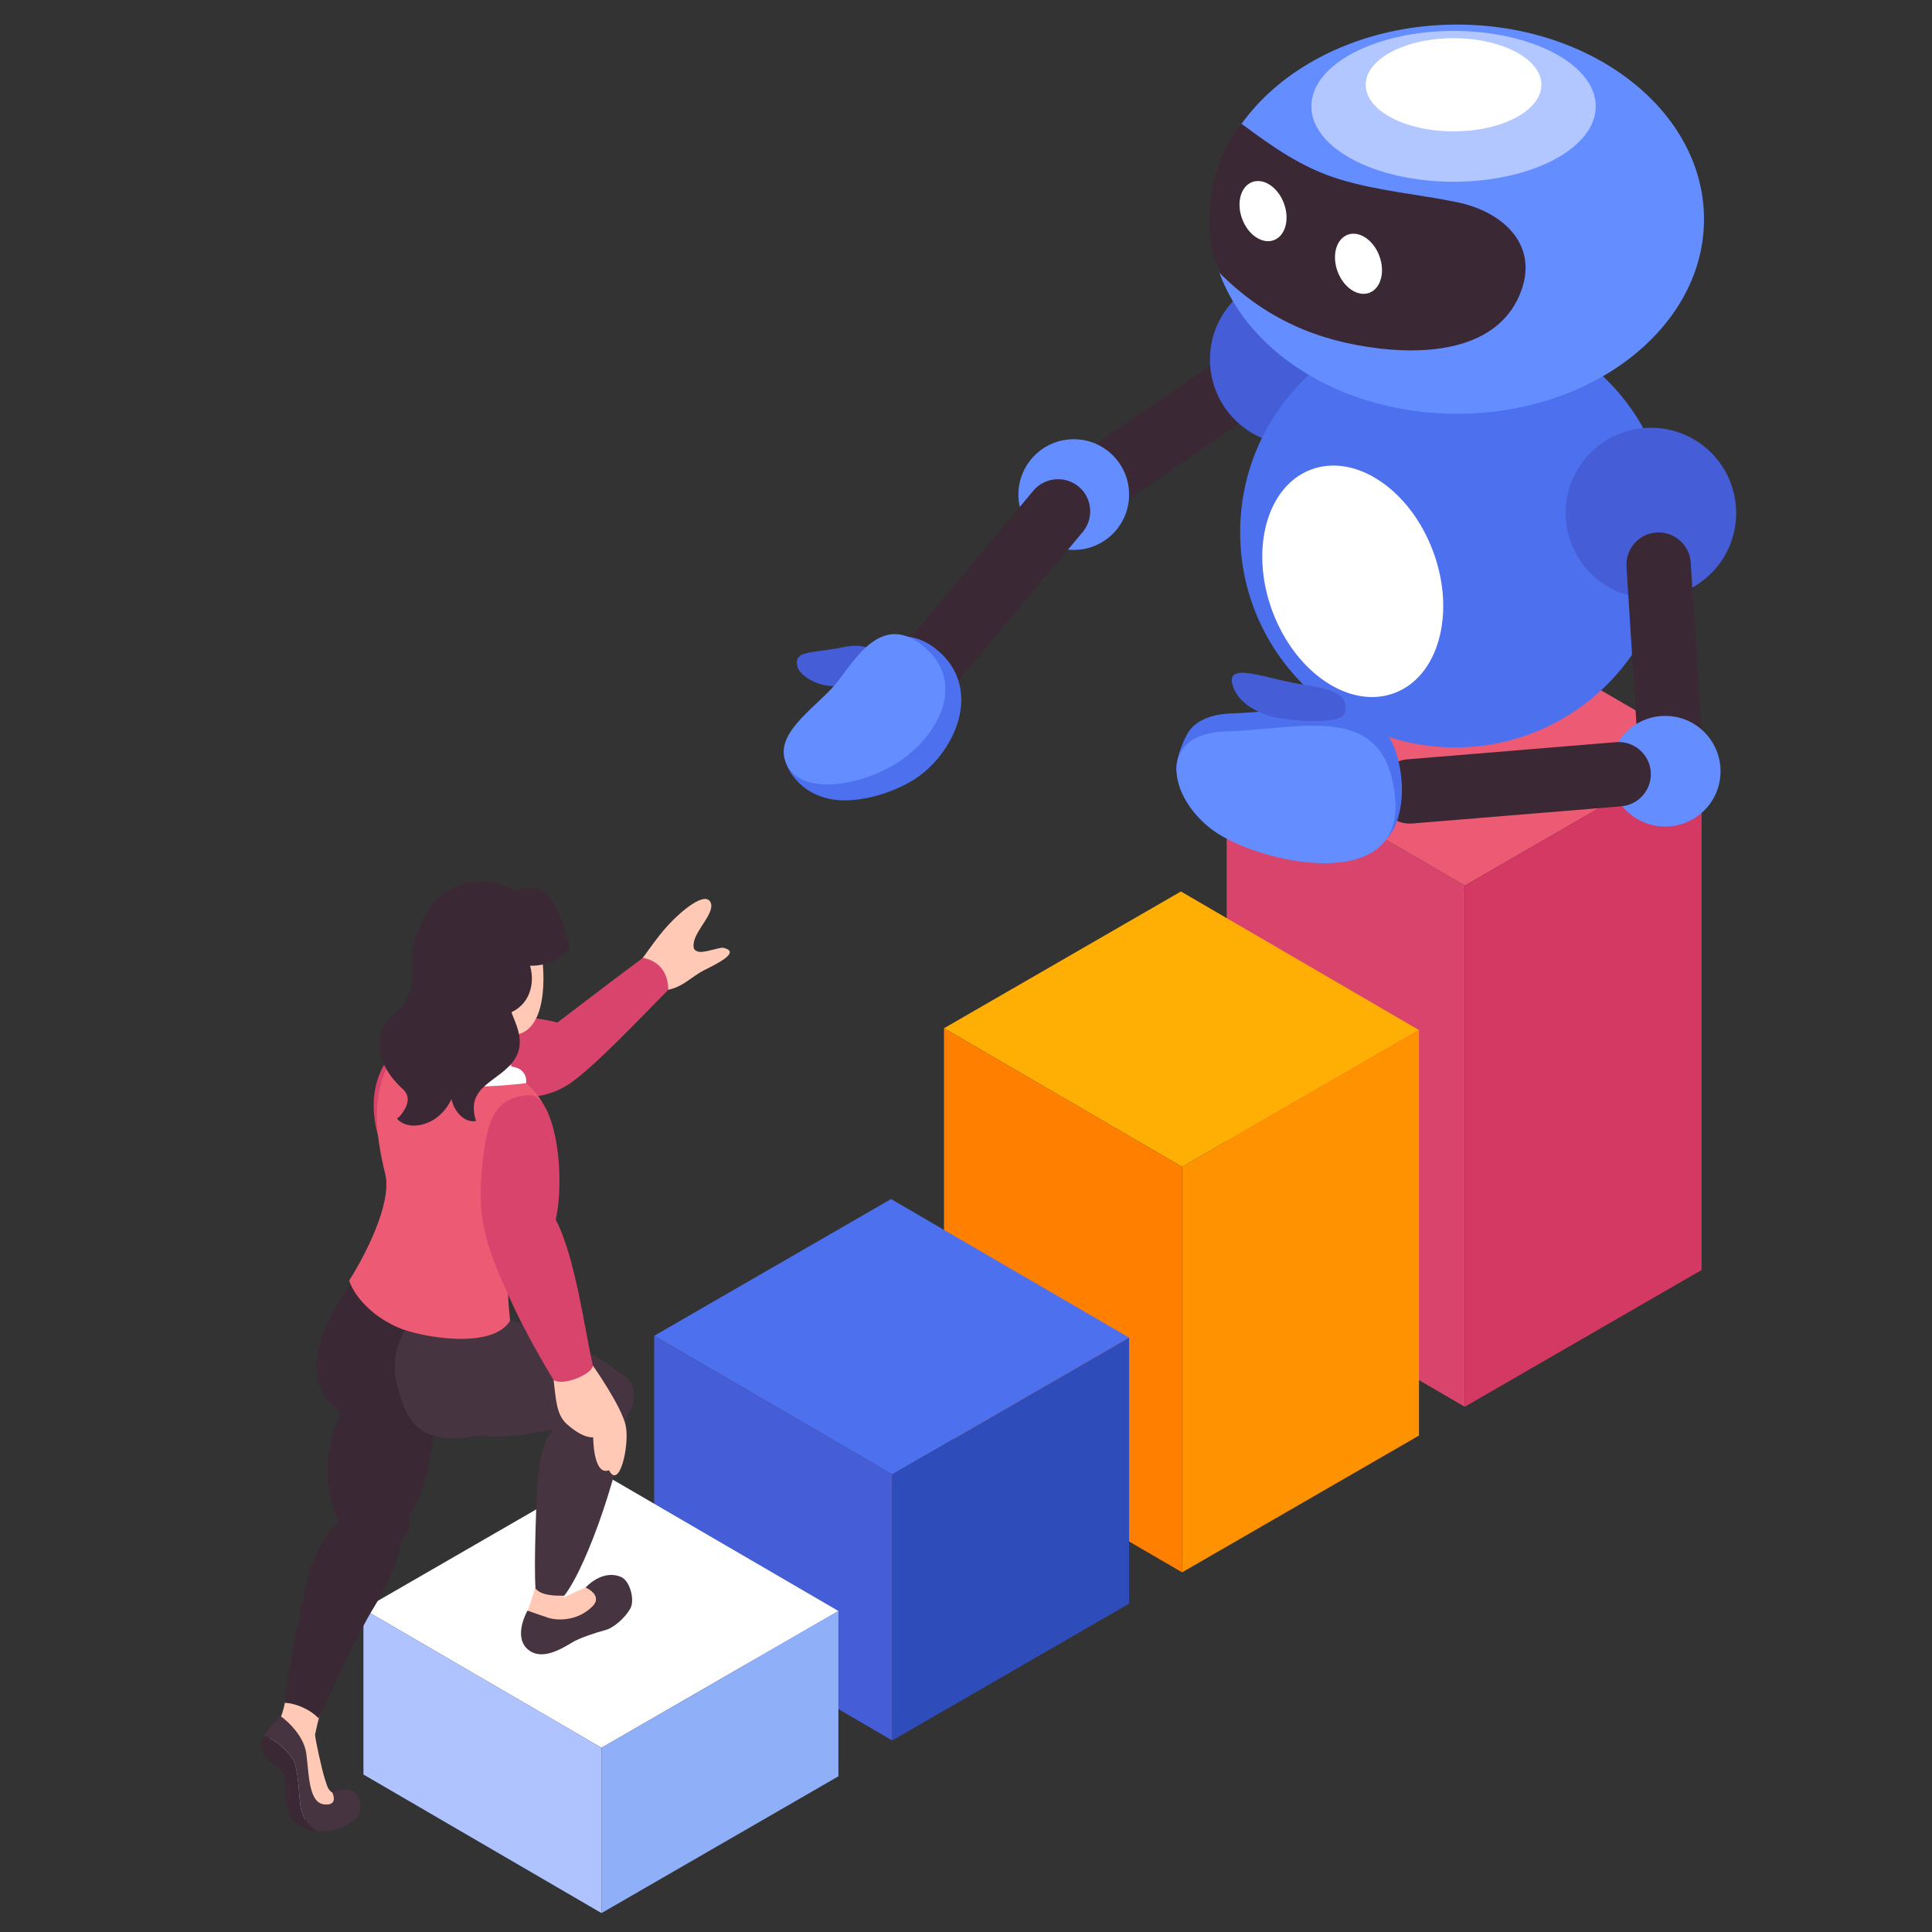 <?xml version="1.0" encoding="utf-8"?>
<!-- Generator: Adobe Illustrator 16.0.0, SVG Export Plug-In . SVG Version: 6.00 Build 0)  -->
<!DOCTYPE svg PUBLIC "-//W3C//DTD SVG 1.1//EN" "http://www.w3.org/Graphics/SVG/1.1/DTD/svg11.dtd">
<svg version="1.1" id="Layer_1" xmlns="http://www.w3.org/2000/svg" xmlns:xlink="http://www.w3.org/1999/xlink" x="0px" y="0px"
	 width="100px" height="100px" viewBox="0 0 100 100" enable-background="new 0 0 100 100" xml:space="preserve">
<rect x="0" y="0" width="100" height="100" fill="#333333" stroke="none"/>
<g>
	<g>
		<g>
			<g>
				<polygon fill="#ED5A73" points="75.815,45.84 88.076,38.76 75.754,31.587 63.492,38.667 				"/>
				<polygon fill="#D33962" points="88.076,38.76 88.076,65.735 75.815,72.814 75.815,45.84 				"/>
				<polygon fill="#D8446B" points="63.492,65.642 63.492,38.667 75.815,45.84 75.815,72.814 				"/>
			</g>
			<g>
				<polygon fill="#FFAF04" points="61.186,60.396 73.447,53.316 61.124,46.143 48.862,53.222 				"/>
				<polygon fill="#FF9201" points="73.447,53.316 73.447,74.304 61.186,81.384 61.186,60.396 				"/>
				<polygon fill="#FF7F00" points="48.862,74.211 48.862,53.222 61.186,60.396 61.186,81.384 				"/>
			</g>
			<g>
				<polygon fill="#4D70EF" points="46.182,76.314 58.443,69.235 46.12,62.063 33.859,69.142 				"/>
				<polygon fill="#2F4DBA" points="58.443,69.235 58.443,83.005 46.182,90.085 46.182,76.314 				"/>
				<polygon fill="#455DD6" points="33.859,82.911 33.859,69.142 46.182,76.314 46.182,90.085 				"/>
			</g>
			<g>
				<polygon fill="#FFFFFF" points="31.133,90.464 43.396,83.385 31.073,76.211 18.811,83.29 				"/>
				<polygon fill="#8FB0F9" points="43.396,83.385 43.396,91.941 31.133,99.021 31.133,90.464 				"/>
				<polygon fill="#AEC3FF" points="18.811,91.848 18.811,83.29 31.133,90.464 31.133,99.021 				"/>
			</g>
		</g>
	</g>
	<g>
		<path fill="#FFC9B6" d="M32.789,50.216c0.469-0.558,1.12-1.608,1.821-2.359c0.7-0.75,1.86-1.701,2.156-1.176
			c0.296,0.525-0.755,1.426-0.855,2.113c-0.039,0.268-0.017,0.416,0.275,0.471c0.292,0.054,1.083-0.246,1.251-0.208
			c0.901,0.208-0.206,0.772-0.987,1.159c-0.711,0.354-1.207,1.014-2.199,1.054C33.258,51.309,32.789,50.216,32.789,50.216z"/>
		<path fill="#D8446B" d="M34.59,51.229c0-1.181-0.833-1.592-1.32-1.645c-1.427,1.057-4.418,3.341-4.418,3.341
			s-4.226-1.151-7.374,0.653c-3.148,1.804-1.905,5.252-1.844,5.401c0,0,6.042-2.301,6.293-2.297c0.25,0.004,1.969,0.491,3.571-0.602
			C30.749,55.229,33.198,52.645,34.59,51.229z"/>
		<g>
			<g>
				<path fill="#FFC9B6" d="M31.262,82.026c0.793,0.314,1.02,0.599,0.806,1.107c-0.314,0.748-1.111,1.213-1.818,1.358
					c-1.066,0.222-1.864,1.693-3.002,0.521c-0.292-0.3-0.035-1.093,0.065-1.507c-0.021-0.291,0.494-1.205,0.454-1.987
					c1.123,0.429,1.25,0.167,1.551,0.364c-0.046,0.272-0.098,0.541-0.171,0.803C29.554,82.561,30.732,81.816,31.262,82.026z"/>
			</g>
			<path fill="#473441" d="M27.303,83.364c0,0,0.666,0.24,1.094,0.377c0.429,0.135,1.458,0.191,2.246-0.572
				c0.611-0.593-0.329-1.001-0.329-1.001s0.839-0.96,1.83-0.546c0.461,0.191,0.735,1.203,0.473,1.652
				c-0.279,0.481-0.859,0.993-1.305,1.105s-1.325,0.41-1.662,0.613c-0.619,0.374-1.67,1.018-2.377,0.335
				S27.303,83.364,27.303,83.364z"/>
		</g>
		<g>
			<g>
				<path fill="#FFC9B6" d="M16.309,89.773c-0.024,0.116,0.353,1.858,0.519,2.35c0.13,0.385,0.161,0.611,0.531,0.728
					c0.761,0.046,0.798,0.177,0.976,0.56c0.156,0.335-0.925,1.008-1.659,0.912c-0.196-0.025-1.083-0.046-1.372-0.515
					c-0.423-0.687,0.039-1.289-0.218-2.078c-0.288-0.889-1.445-0.855-1.099-1.8c0.104-0.283,0.416-0.853,0.555-1.091
					c0.09-0.155,0.212-0.657,0.315-1.323c0.817,0.38,1.536,0.308,1.946,0.466C16.605,88.515,16.485,88.94,16.309,89.773z"/>
			</g>
			<g>
				<path fill="#473441" d="M15.553,93.481c-0.094-0.631-0.094-1.939-0.397-2.431c-0.246-0.397-0.839-0.976-1.484-1.217
					c0.431-0.689,0.87-0.995,0.87-0.995s1.174,0.834,1.315,1.943c0.14,1.109,0.127,2.52,0.913,2.612
					c0.785,0.093,0.429-0.615,0.429-0.615s1.299-0.63,1.446,0.63c0.052,0.438-0.138,0.794-0.898,1.146
					c-0.385,0.181-0.828,0.276-1.261,0.249C16.017,94.609,15.646,94.111,15.553,93.481z"/>
				<path fill="#3A2934" d="M14.73,91.967c-0.089-0.636-1.743-1.011-1.09-2.085c0.011-0.017,0.022-0.031,0.032-0.048
					c0.645,0.241,1.238,0.819,1.484,1.217c0.304,0.491,0.304,1.8,0.397,2.431c0.093,0.63,0.464,1.128,0.932,1.323
					c-0.422-0.026-0.835-0.169-1.181-0.468C14.602,93.729,14.819,92.604,14.73,91.967z"/>
			</g>
		</g>
		<path fill="#3A2934" d="M19.335,64.865c-1.932,2.504-4.601,6.177-1.689,8.22c-0.542,1.267-1.195,3.223-0.115,5.735
			c-0.727,0.511-1.29,1.708-1.552,2.711c-0.456,1.742-1.271,6.034-1.235,6.616c0.293-0.036,1.232,0.233,1.741,0.793
			c0.803-1.66,1.909-4.174,2.866-5.74c0.625-1.025,1.193-2.146,1.429-3.48c0.421-0.251,0.49-0.993,0.352-1.268
			c0.775-1.019,1.084-2.53,1.248-3.717c0.161-1.172-0.012-2.001,0.735-2.982c0.437-0.572,0.879-1.039,1.148-1.731
			c0.18-0.462,0.435-1.315,0.566-2.159C22.765,67.886,20.387,66.532,19.335,64.865z"/>
		<path fill="#473441" d="M29.4,72.964c-0.791,1.076-1.295,1.253-1.534,3.327c-0.101,0.873-0.24,4.778-0.146,5.929
			c0.297,0.375,0.998,0.375,1.486,0.375c1.278-1.663,2.964-6.863,3.227-9.301c0.409-0.427,0.556-1.552,0-1.979
			C31.884,71.629,30.12,73.021,29.4,72.964z"/>
		<path fill="#473441" d="M21.479,68.276c-0.306,0.114-1.356,1.523-0.957,3.246c0.401,1.722,0.957,3.473,4.354,2.76
			c2.002,0.363,5.455-0.762,5.455-0.762l2.103-2.205c0,0-0.5-0.441-2.252-1.483s-4.954-1.843-4.954-1.843L21.479,68.276z"/>
		<path fill="#FFC9B6" d="M21.501,54.688c0.021-0.098,0.111-0.179,0.205-0.203c1.413-0.39,1.74-1.153,1.986-2.431
			c0.035-0.184,0.274-0.265,0.423-0.173c0.748,0.462,1.519,0.797,2.365,1.029c-0.792,2.364,0.643,2.868,1.265,3.807
			c0.158,0.237-1.477,1.428-2.351,1.305c-0.755-0.106-1.503-0.347-2.151-0.758C22.529,56.809,21.294,55.66,21.501,54.688z"/>
		<path fill="#FFC9B6" d="M23.136,49.268c0.131-1.216,1.128-2.836,2.493-2.733c1.391,0.104,2.336,2.169,2.444,3.13
			c0.185,1.633,0.041,4.712-2.537,3.724C23.528,52.617,22.938,51.083,23.136,49.268z"/>
		<path fill="#ED5A73" d="M28.578,59.16c0.145-1.034-0.494-2.512-1.518-3.223c-1.078-0.272-2.234,0.638-3.403-0.32
			c-0.831-0.682-0.783-1.494-0.934-1.608c-1.104-0.84-1.725-0.255-2.285,0.55c-1.305,1.877-1.003,4.141-0.498,6.21
			c0.373,1.525-1.102,4.315-1.869,5.514c0.322,0.92,1.278,1.892,2.565,2.442c1.106,0.473,4.842,1.168,5.767-0.367
			c-0.165-1.55-0.148-2.589-0.034-3.319c0.145-0.917,0.444-1.349,0.737-1.693c0.332-0.39,1.654-1.104,1.794-1.794
			C29.057,60.774,28.463,59.983,28.578,59.16z"/>
		<path fill="#FFFFFF" d="M22.208,53.41c0,0-0.368,0.776,0,1.525c0.368,0.751,1.121,1.188,2.067,1.279
			c0.946,0.092,2.954-0.147,2.954-0.147s0.11-0.563-0.467-0.795c-0.579-0.231-2.381,0.102-3.107-0.337
			c-0.726-0.437-0.688-0.935-0.941-1.356C22.461,53.156,22.208,53.41,22.208,53.41z"/>
		<path fill="#3A2934" d="M19.659,53.746c0.079-0.486,0.33-0.972,0.739-1.26c0.582-0.412,1.081-1.265,0.933-2.93
			c-0.071-0.804,0.71-2.48,1.301-3.027c1.267-1.173,2.981-1.084,4.035-0.398c1.804-0.863,2.479,1.427,2.831,2.94
			c-0.46,0.607-1.287,0.936-2.061,0.915c0.131,0.474,0.136,0.975-0.056,1.457c-0.165,0.415-0.504,0.771-0.907,0.945
			c0.149,0.487,0.763,1.474,0.192,2.397c-0.76,1.229-2.627,1.362-2.026,3.244c-0.798,0.104-1.226-0.798-1.267-1.143
			c-0.207,0.421-0.498,0.796-0.899,1.051c-0.556,0.354-1.381,0.503-1.894,0.004c-0.043-0.042,0-0.118,0.058-0.102
			c0.573-0.646,0.618-1.161,0.129-1.541c-0.16-0.155-0.31-0.318-0.449-0.492c-0.149-0.191-0.288-0.396-0.396-0.614
			C19.703,54.753,19.58,54.24,19.659,53.746z"/>
		<path fill="#FFC9B6" d="M28.655,71.435c0.121,0.938,0.125,1.771,0.675,2.267c0.876,0.789,1.373,0.691,1.373,0.691
			s0,2.02,0.817,1.706c0.544,1.039,1.062-1.273,0.874-2.27c-0.188-0.997-1.707-3.147-1.707-3.147L28.655,71.435z"/>
		<path fill="#D8446B" d="M30.687,70.682c-0.405-1.74-0.913-5.66-1.922-7.552c0.537-2.462-0.085-6.567-1.414-6.443
			c-1.7,0.157-2.209,1.082-2.446,4.323c-0.175,2.398,0.458,3.916,1.479,6.188c0.754,1.679,1.783,3.434,2.271,4.236
			C29.216,71.763,30.688,71.087,30.687,70.682z"/>
	</g>
	<g>
		<g>
			<path fill="#3A2934" d="M66.741,18.15L66.741,18.15c0.514,0.759,0.313,1.799-0.446,2.313l-8.95,6.118
				c-0.758,0.513-1.799,0.312-2.313-0.447l0,0c-0.514-0.759-0.312-1.8,0.447-2.313l8.949-6.118
				C65.188,17.189,66.229,17.391,66.741,18.15z"/>
			<circle fill="#455DD6" cx="67.039" cy="18.608" r="4.412"/>
			<circle fill="#4D70EF" cx="75.32" cy="27.557" r="11.13"/>
			<ellipse fill="#648DFF" cx="75.413" cy="11.345" rx="12.786" ry="10.073"/>
			<path fill="#3A2934" d="M64.265,6.41c1.618,1.198,3.138,2.286,5.1,2.879c1.985,0.6,4.035,0.762,6.056,1.177
				c2.376,0.488,4.326,2.241,3.229,4.812c-1.184,2.769-4.585,3.064-7.196,2.766c-3.298-0.376-5.982-1.568-8.333-3.921
				C61.821,11.125,63.184,7.509,64.265,6.41z"/>
			<ellipse opacity="0.5" fill="#FFFFFF" cx="75.236" cy="5.504" rx="7.36" ry="3.903"/>
			<ellipse fill="#FFFFFF" cx="75.236" cy="4.388" rx="4.547" ry="2.411"/>
			<circle fill="#455DD6" cx="85.451" cy="26.554" r="4.413"/>
			<path fill="#3A2934" d="M86.629,41.706L86.629,41.706c-0.914,0.053-1.706-0.652-1.759-1.567L84.187,29.32
				c-0.055-0.915,0.651-1.707,1.566-1.759l0,0c0.915-0.053,1.706,0.652,1.759,1.566l0.685,10.819
				C88.249,40.861,87.545,41.652,86.629,41.706z"/>
			<circle fill="#648DFF" cx="86.191" cy="39.919" r="2.864"/>
			<circle fill="#648DFF" cx="55.578" cy="25.599" r="2.865"/>
			
				<ellipse transform="matrix(-0.938 0.348 -0.348 -0.938 146.194 33.915)" fill="#FFFFFF" cx="70.055" cy="30.07" rx="4.436" ry="6.17"/>
			
				<ellipse transform="matrix(-0.938 0.348 -0.348 -0.938 141.047 1.962)" fill="#FFFFFF" cx="70.348" cy="13.636" rx="1.153" ry="1.603"/>
			
				<ellipse transform="matrix(-0.938 0.348 -0.348 -0.938 130.519 -1.6)" fill="#FFFFFF" cx="65.403" cy="10.91" rx="1.153" ry="1.604"/>
		</g>
		<g>
			<path fill="#3A2934" d="M85.443,39.945L85.443,39.945c0.07,0.913-0.618,1.719-1.532,1.789l-10.805,0.89
				c-0.913,0.071-1.718-0.619-1.788-1.532l0,0c-0.07-0.914,0.618-1.718,1.532-1.789l10.805-0.89
				C84.568,38.341,85.373,39.031,85.443,39.945z"/>
		</g>
		<g>
			<path fill="#4D70EF" d="M63.781,36.925c4.076-0.13,8.301-1.582,8.762,3.463c0.105,1.152-0.185,2.471-0.757,3.002
				c-1.931,1.792-6.85-0.023-8.654-1.331c-1.026-0.744-2.083-1.225-2.235-2.188c-0.078-0.49,0.345-1.533,0.577-1.92
				C61.825,37.368,62.563,36.964,63.781,36.925z"/>
			<path fill="#648DFF" d="M63.453,37.856c4.075-0.13,8.3-1.582,8.76,3.463c0.462,5.045-7.072,3.366-9.41,1.671
				S59.836,37.971,63.453,37.856z"/>
			<path fill="#455DD6" d="M69.649,36.74c0-0.41,0.044-0.99-2.07-1.285c-1.969-0.274-4.239-1.319-3.758,0.077
				c0.46,1.332,2.329,1.628,2.329,1.628S69.649,37.743,69.649,36.74z"/>
		</g>
		<g>
			<path fill="#3A2934" d="M55.839,25.194L55.839,25.194c0.7,0.591,0.79,1.647,0.198,2.347l-6.949,8.321
				c-0.591,0.7-1.647,0.79-2.348,0.198l0,0c-0.7-0.591-0.789-1.647-0.199-2.348l6.949-8.32
				C54.082,24.693,55.139,24.604,55.839,25.194z"/>
		</g>
		<g>
			<path fill="#455DD6" d="M41.283,34.532c-0.253-0.914,0.763-0.694,2.38-1.038c1.619-0.345,2.237,0.626,0.822,1.584
				C42.975,36.101,41.427,35.054,41.283,34.532z"/>
			<g>
				<path fill="#4D70EF" d="M40.641,39.373l0.845,0.406c-0.022-1.294,1.768-2.45,2.669-3.523c0.477-0.566,1.821-3.19,1.821-3.19
					s1.323-0.595,2.751,0.772c2.176,2.083,0.549,5.392-1.604,6.626c-1.329,0.761-3.078,1.162-4.292,0.862
					C41.02,40.878,40.641,39.373,40.641,39.373z"/>
				<path fill="#648DFF" d="M40.823,39.748c-1.048-1.628,1.331-3.039,2.416-4.329c0.952-1.133,2.36-3.875,4.636-1.903
					c2.276,1.972,0.484,4.875-1.668,6.111C44.368,40.681,41.702,41.111,40.823,39.748z"/>
			</g>
		</g>
	</g>
</g>
</svg>
